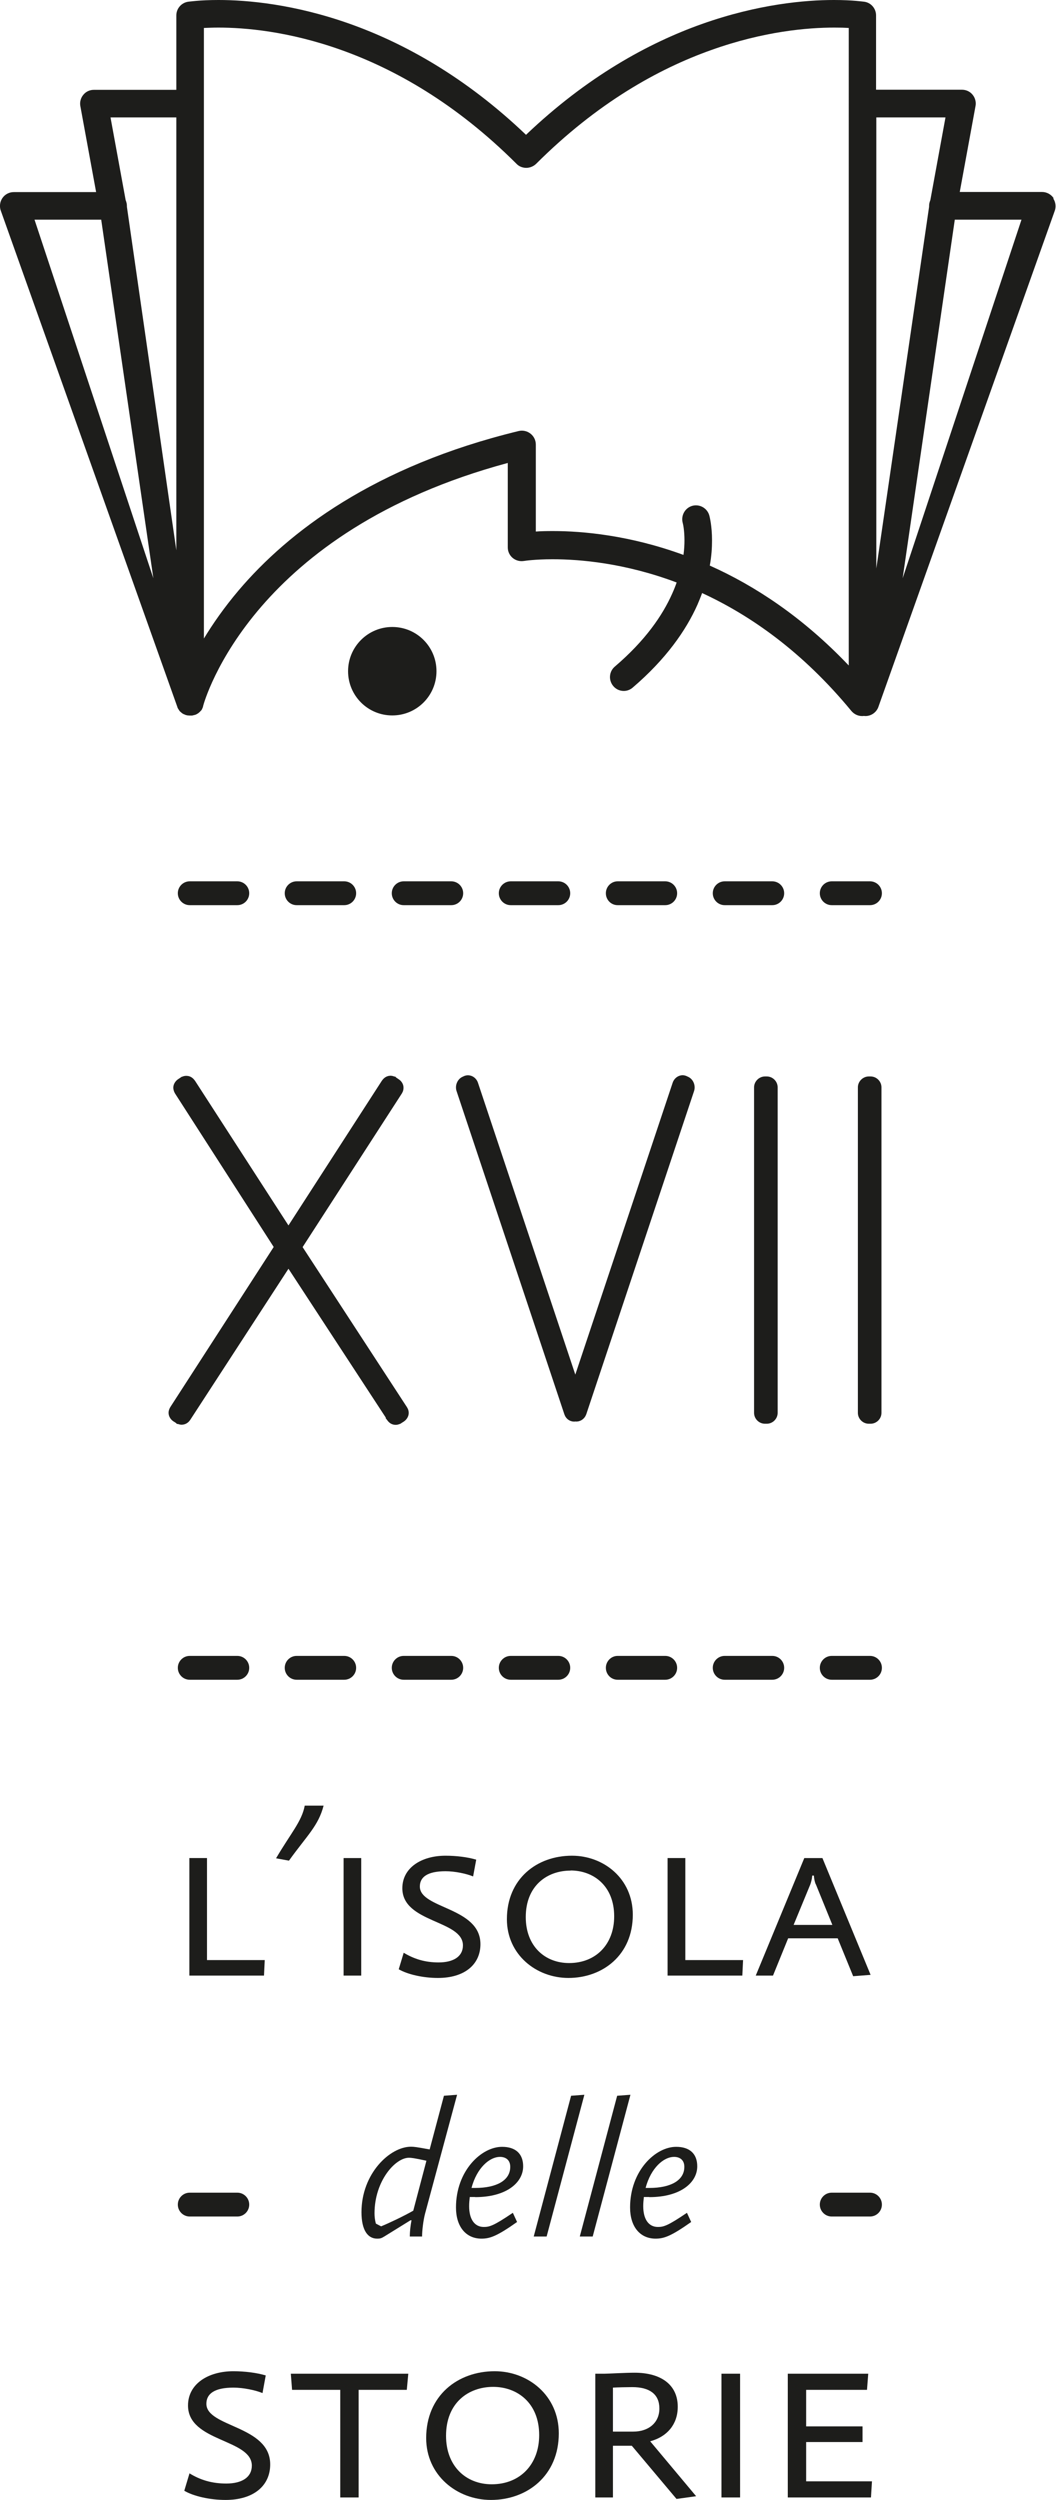 <?xml version="1.0" encoding="UTF-8"?><svg id="a" xmlns="http://www.w3.org/2000/svg" viewBox="0 0 85.04 201.2"><defs><style>.b,.c{fill:#1d1d1b;}.c{stroke:#1d1d1b;stroke-width:.57px;}</style></defs><g><path class="b" d="M21.27,159h-6.02v-9.46h1.42v8.21h4.65l-.06,1.25Z"/><path class="b" d="M23.27,149.75l-1.04-.19c1.18-2.01,2.08-2.98,2.31-4.24h1.52c-.42,1.63-1.34,2.41-2.79,4.43Z"/><path class="b" d="M27.67,159v-9.46h1.42v9.46h-1.42Z"/><path class="b" d="M35.26,159.19c-1.2,0-2.45-.29-3.15-.7l.4-1.33c.84,.51,1.73,.78,2.81,.78,1.2,0,1.96-.48,1.96-1.37,0-2.05-4.88-1.8-4.88-4.6,0-1.65,1.54-2.62,3.48-2.62,.84,0,1.79,.11,2.47,.32l-.25,1.35c-.55-.23-1.48-.42-2.22-.42-1.46,0-2.07,.47-2.07,1.23,0,1.8,4.88,1.65,4.88,4.64,0,1.63-1.27,2.72-3.42,2.72Z"/><path class="b" d="M45.78,159.19c-2.6,0-4.96-1.88-4.96-4.73,0-3.25,2.41-5.11,5.24-5.11,2.55,0,4.9,1.84,4.9,4.75,0,3.25-2.43,5.09-5.19,5.09Zm.17-8.64c-1.92,0-3.61,1.24-3.61,3.74,0,2.32,1.52,3.7,3.49,3.7,2.17,0,3.63-1.52,3.63-3.76,0-2.47-1.69-3.69-3.51-3.69Z"/><path class="b" d="M59.78,159h-6.02v-9.46h1.43v8.21h4.65l-.06,1.25Z"/><path class="b" d="M68.71,159.06l-1.25-3.06h-3.99l-1.22,3h-1.39l3.91-9.46h1.46l3.88,9.4-1.41,.11Zm-3.02-7.41c-.08-.19-.13-.44-.15-.7h-.13c-.02,.27-.08,.49-.15,.7l-1.35,3.27h3.12l-1.33-3.27Z"/><path class="b" d="M34.23,178.16c-.14,.53-.24,1.36-.24,1.84h-.99c0-.38,.06-.93,.14-1.31h-.08l-2.1,1.3c-.26,.16-.35,.18-.59,.18-.75,0-1.26-.67-1.26-2.13,0-3.11,2.29-5.27,3.99-5.27,.24,0,.46,.03,1.5,.22l1.15-4.32,1.06-.08-2.58,9.57Zm.11-4.26c-1.01-.22-1.23-.24-1.41-.24-1.1,0-2.77,1.87-2.77,4.48,0,.24,.03,.54,.11,.82l.42,.22c.64-.26,1.84-.83,2.59-1.26l1.06-4.02Z"/><path class="b" d="M38.26,176.82h-.43c-.03,.29-.05,.48-.05,.74,0,1.04,.43,1.67,1.18,1.67,.45,0,.78-.08,2.34-1.14l.34,.74c-1.63,1.15-2.19,1.34-2.87,1.34-1.22,0-2.05-.93-2.05-2.51,0-2.96,2.05-4.88,3.71-4.88,1.09,0,1.7,.56,1.7,1.57,0,1.3-1.33,2.48-3.87,2.48Zm2-3.23c-.83,0-1.86,.88-2.29,2.5h.3c1.73,0,2.82-.61,2.82-1.7,0-.54-.35-.8-.83-.8Z"/><path class="b" d="M44.02,180h-1.04l3.01-11.33,1.07-.08-3.04,11.41Z"/><path class="b" d="M47.73,180h-1.04l3.01-11.33,1.07-.08-3.04,11.41Z"/><path class="b" d="M52.28,176.82h-.43c-.03,.29-.05,.48-.05,.74,0,1.04,.43,1.67,1.18,1.67,.45,0,.78-.08,2.34-1.14l.34,.74c-1.63,1.15-2.19,1.34-2.87,1.34-1.22,0-2.05-.93-2.05-2.51,0-2.96,2.05-4.88,3.71-4.88,1.09,0,1.7,.56,1.7,1.57,0,1.3-1.33,2.48-3.87,2.48Zm2-3.23c-.83,0-1.86,.88-2.29,2.5h.3c1.73,0,2.82-.61,2.82-1.7,0-.54-.35-.8-.83-.8Z"/><path class="b" d="M18.16,201.2c-1.26,0-2.58-.3-3.32-.74l.42-1.4c.88,.54,1.82,.82,2.96,.82,1.26,0,2.06-.5,2.06-1.44,0-2.16-5.14-1.9-5.14-4.84,0-1.74,1.62-2.76,3.66-2.76,.88,0,1.88,.12,2.6,.34l-.26,1.42c-.58-.24-1.56-.44-2.34-.44-1.54,0-2.18,.5-2.18,1.3,0,1.9,5.14,1.74,5.14,4.88,0,1.72-1.34,2.86-3.6,2.86Z"/><path class="b" d="M32.76,192.34h-3.88v8.66h-1.48v-8.66h-3.88l-.1-1.3h9.46l-.12,1.3Z"/><path class="b" d="M39.54,201.2c-2.74,0-5.22-1.98-5.22-4.98,0-3.42,2.54-5.38,5.52-5.38,2.68,0,5.16,1.94,5.16,5,0,3.42-2.56,5.36-5.46,5.36Zm.18-9.1c-2.02,0-3.8,1.3-3.8,3.94,0,2.44,1.6,3.9,3.68,3.9,2.28,0,3.82-1.6,3.82-3.96,0-2.6-1.78-3.88-3.7-3.88Z"/><path class="b" d="M54.48,201.12l-3.6-4.28h-1.52v4.16h-1.42v-9.96h.76c.28,0,1.68-.08,2.4-.08,2.12,0,3.48,.96,3.48,2.74,0,1.44-.88,2.42-2.22,2.78l3.7,4.42-1.58,.22Zm-3.56-9c-.42,0-1.22,.02-1.56,.04v3.54h1.64c1.22,0,2.1-.7,2.1-1.86s-.8-1.72-2.18-1.72Z"/><path class="b" d="M58.1,201v-9.96h1.5v9.96h-1.5Z"/><path class="b" d="M70.14,201h-6.7v-9.96h6.48l-.1,1.3h-4.9v2.94h4.54v1.26h-4.54v3.16h5.3l-.08,1.3Z"/></g><path class="b" d="M84.85,15.95c-.21-.31-.56-.5-.93-.5h-6.63l1.27-6.92c.06-.32-.03-.66-.24-.91-.21-.26-.53-.4-.86-.4h-6.91V1.24c0-.55-.4-1.02-.94-1.1-.05,0-.93-.14-2.45-.14-2.32,0-6.13,.33-10.66,1.94-4.3,1.53-9.24,4.24-14.14,8.91-4.89-4.67-9.84-7.38-14.13-8.91C23.72,.33,19.91,0,17.59,0c-1.52,0-2.4,.14-2.45,.14-.54,.09-.94,.55-.94,1.1V7.23H7.56c-.33,0-.64,.14-.85,.4-.21,.25-.3,.59-.24,.91l1.27,6.92H1.11c-.37,0-.72,.18-.93,.5-.2,.31-.24,.7-.1,1.04L14.29,56.92s0,.01,0,.02c.02,.04,.04,.08,.07,.13,0,0,0,0,.01,.01,.02,.04,.05,.07,.07,.11,0,0,.01,.02,.02,.03,.03,.04,.07,.06,.09,.09,.01,0,.02,.01,.03,.02,.07,.07,.15,.12,.24,.16,0,0,.01,0,.01,0,.05,.02,.1,.04,.14,.06h.01s.09,.02,.13,.03c0,0,.02,0,.03,0h.01s.08,.01,.13,.01h0s.02,0,.03,0c.04,0,.08,0,.12,0,0,0,.01,0,.02,0,.05,0,.09-.02,.14-.03,0,0,.01,0,.01,0,.01,0,.02,0,.03-.01,.01,0,.03,0,.04-.01,.02,0,.04-.01,.06-.02,0,0,.02,0,.03,0,.02-.01,.04-.03,.06-.04,0,0,.01,0,.02,0,.02-.01,.04-.03,.06-.04,0,0,.01-.01,.02-.01,.02-.01,.04-.03,.06-.04l.02-.02s.04-.03,.05-.04c.01,0,.02-.02,.03-.03,.01-.01,.03-.02,.04-.04,.01-.01,.03-.03,.04-.04,0-.01,.02-.02,.03-.03,.01-.01,.03-.03,.04-.05,0-.01,.01-.02,.02-.03,.01-.02,.02-.04,.03-.06,0-.01,.01-.02,.01-.03,.01-.02,.02-.04,.03-.06,0,0,.01-.02,.01-.03,0-.02,.01-.04,.02-.06,0-.01,0-.03,.01-.04,0,0,0-.01,0-.02h0c.03-.12,1.02-3.76,4.71-8.02,3.55-4.09,9.59-8.77,19.82-11.53v6.8c0,.32,.14,.63,.39,.84,.25,.21,.58,.3,.9,.25h0c.06-.01,.91-.14,2.32-.14,2.22,0,5.84,.31,9.99,1.87-.1,.29-.22,.59-.36,.9-.78,1.75-2.16,3.77-4.62,5.87-.47,.4-.52,1.1-.12,1.57,.22,.26,.53,.39,.84,.39,.26,0,.51-.09,.72-.27,2.68-2.29,4.29-4.6,5.21-6.66,.14-.33,.27-.64,.38-.95,3.88,1.79,8.08,4.71,12.02,9.49,.22,.26,.53,.41,.86,.41,.05,0,.09,0,.14-.01,.04,0,.09,.01,.13,.01,.44,0,.85-.26,1.03-.69l14.2-39.92c.14-.34,.1-.74-.1-1.04ZM2.78,17.68h5.37l4.2,28.86L2.78,17.68Zm11.42,26.61l-3.98-27.65s0-.05,0-.07c0-.16-.04-.32-.1-.46l-1.22-6.66h5.3V44.29Zm54.14,9.26c-3.7-3.89-7.57-6.42-11.18-8.03,.14-.76,.18-1.45,.18-2.02,0-1.21-.2-1.94-.22-2.02-.17-.59-.78-.93-1.37-.77-.59,.17-.93,.78-.77,1.38h0c.02,.06,.14,.57,.14,1.41,0,.34-.02,.73-.08,1.16-4.35-1.59-8.13-1.92-10.51-1.92-.53,0-1,.01-1.38,.04v-7c0-.35-.16-.67-.43-.88-.27-.21-.62-.29-.95-.21-11.67,2.83-18.58,8.15-22.54,12.81-1.18,1.39-2.1,2.72-2.81,3.89V2.25c.31-.01,.7-.03,1.16-.03,2.12,0,5.67,.29,9.92,1.81,4.25,1.52,9.18,4.25,14.1,9.16,.2,.21,.49,.32,.78,.32s.58-.12,.79-.32c4.92-4.91,9.85-7.65,14.1-9.16,4.25-1.52,7.8-1.81,9.92-1.81,.46,0,.85,.01,1.16,.03V53.55Zm2.23-7.8V9.45h5.57l-1.22,6.66c-.06,.14-.1,.3-.1,.46v.07l-4.25,29.11Zm2.12,.79l4.2-28.86h5.37l-9.57,28.86Zm-41.1,3.92c-1.96,0-3.56,1.59-3.56,3.56s1.59,3.56,3.56,3.56,3.56-1.59,3.56-3.56-1.59-3.56-3.56-3.56Z"/><path class="b" d="M66.98,135.19c-.53,0-.96-.43-.96-.96h0c0-.53,.43-.96,.96-.96h3.08c.53,0,.96,.43,.96,.96h0c0,.53-.43,.96-.96,.96h-3.08Zm-8.62,0c-.53,0-.96-.43-.96-.96h0c0-.53,.43-.96,.96-.96h3.83c.53,0,.96,.43,.96,.96h0c0,.53-.43,.96-.96,.96h-3.83Zm-8.62,0c-.53,0-.95-.43-.95-.96h0c0-.53,.43-.96,.95-.96h3.83c.53,0,.96,.43,.96,.96h0c0,.53-.43,.96-.96,.96h-3.83Zm-8.61,0c-.53,0-.96-.43-.96-.96h0c0-.53,.43-.96,.96-.96h3.83c.53,0,.96,.43,.96,.96h0c0,.53-.43,.96-.96,.96h-3.83Zm-8.62,0c-.53,0-.96-.43-.96-.96h0c0-.53,.43-.96,.96-.96h3.83c.53,0,.96,.43,.96,.96h0c0,.53-.43,.96-.96,.96h-3.83Zm-8.62,0c-.53,0-.96-.43-.96-.96h0c0-.53,.43-.96,.96-.96h3.83c.53,0,.96,.43,.96,.96h0c0,.53-.43,.96-.96,.96h-3.83Zm-8.61,0c-.53,0-.96-.43-.96-.96h0c0-.53,.43-.96,.96-.96h3.83c.53,0,.96,.43,.96,.96h0c0,.53-.43,.96-.96,.96h-3.83Zm51.7,43.2c-.53,0-.96-.43-.96-.96h0c0-.53,.43-.96,.96-.96h3.08c.53,0,.96,.43,.96,.96h0c0,.53-.43,.96-.96,.96h-3.08Zm-51.7,0c-.53,0-.96-.43-.96-.96h0c0-.53,.43-.96,.96-.96h3.83c.53,0,.96,.43,.96,.96h0c0,.53-.43,.96-.96,.96h-3.83Z"/><path class="b" d="M66.98,72.85c-.53,0-.96-.43-.96-.96h0c0-.53,.43-.96,.96-.96h3.08c.53,0,.96,.43,.96,.96h0c0,.53-.43,.96-.96,.96h-3.08Zm-8.62,0c-.53,0-.96-.43-.96-.96h0c0-.53,.43-.96,.96-.96h3.83c.53,0,.96,.43,.96,.96h0c0,.53-.43,.96-.96,.96h-3.83Zm-8.62,0c-.53,0-.95-.43-.95-.96h0c0-.53,.43-.96,.95-.96h3.83c.53,0,.96,.43,.96,.96h0c0,.53-.43,.96-.96,.96h-3.83Zm-8.61,0c-.53,0-.96-.43-.96-.96h0c0-.53,.43-.96,.96-.96h3.83c.53,0,.96,.43,.96,.96h0c0,.53-.43,.96-.96,.96h-3.83Zm-8.62,0c-.53,0-.96-.43-.96-.96h0c0-.53,.43-.96,.96-.96h3.83c.53,0,.96,.43,.96,.96h0c0,.53-.43,.96-.96,.96h-3.83Zm-8.62,0c-.53,0-.96-.43-.96-.96h0c0-.53,.43-.96,.96-.96h3.83c.53,0,.96,.43,.96,.96h0c0,.53-.43,.96-.96,.96h-3.83Zm-8.61,0c-.53,0-.96-.43-.96-.96h0c0-.53,.43-.96,.96-.96h3.83c.53,0,.96,.43,.96,.96h0c0,.53-.43,.96-.96,.96h-3.83Z"/><path class="c" d="M31.4,114.08l-8.17-12.49-8.13,12.5c-.06,.09-.19,.28-.46,.29h0c-.1,0-.18-.03-.25-.06h-.02l-.02-.02-.25-.16c-.13-.09-.24-.26-.24-.43h0c0-.16,.07-.27,.12-.35h0l8.4-13-8.02-12.47c-.05-.08-.11-.18-.12-.35h0c0-.17,.11-.34,.25-.44h0l.24-.16h.02c.07-.05,.16-.07,.26-.07h0c.27,0,.4,.2,.47,.29h0l7.75,11.99,7.75-12c.06-.08,.19-.28,.46-.29h0c.09,0,.18,.03,.26,.07h.01l.02,.02,.25,.17c.13,.09,.24,.26,.23,.43h0c0,.17-.07,.27-.12,.35h0l-8.06,12.47,8.48,13c.05,.08,.12,.18,.12,.35h0c0,.17-.11,.34-.25,.44h0l-.25,.16h-.01c-.07,.04-.16,.07-.26,.07h0c-.28,0-.4-.2-.47-.29h0Z"/><path class="c" d="M61.6,114.3c-.32,0-.59-.27-.59-.59h0v-26.2c0-.32,.28-.59,.59-.59h.15c.32,0,.59,.27,.59,.59h0v26.2c0,.32-.27,.59-.59,.59h-.15Z"/><path class="c" d="M69.96,114.3c-.32,0-.59-.27-.59-.59h0v-26.2c0-.32,.28-.59,.59-.59h.15c.32,0,.59,.27,.59,.59h0v26.2c0,.32-.27,.59-.59,.59h-.15Z"/><path class="c" d="M55.29,86.92l-.13-.06c-.28-.12-.61,.05-.72,.37l-8.11,24.3-8.11-24.3c-.11-.32-.44-.48-.72-.37l-.13,.06c-.28,.12-.44,.49-.33,.81l8.68,26.01c.09,.28,.36,.43,.61,.38,.25,.04,.51-.11,.61-.38l8.68-26.01c.11-.32-.05-.69-.33-.81Z"/></svg>